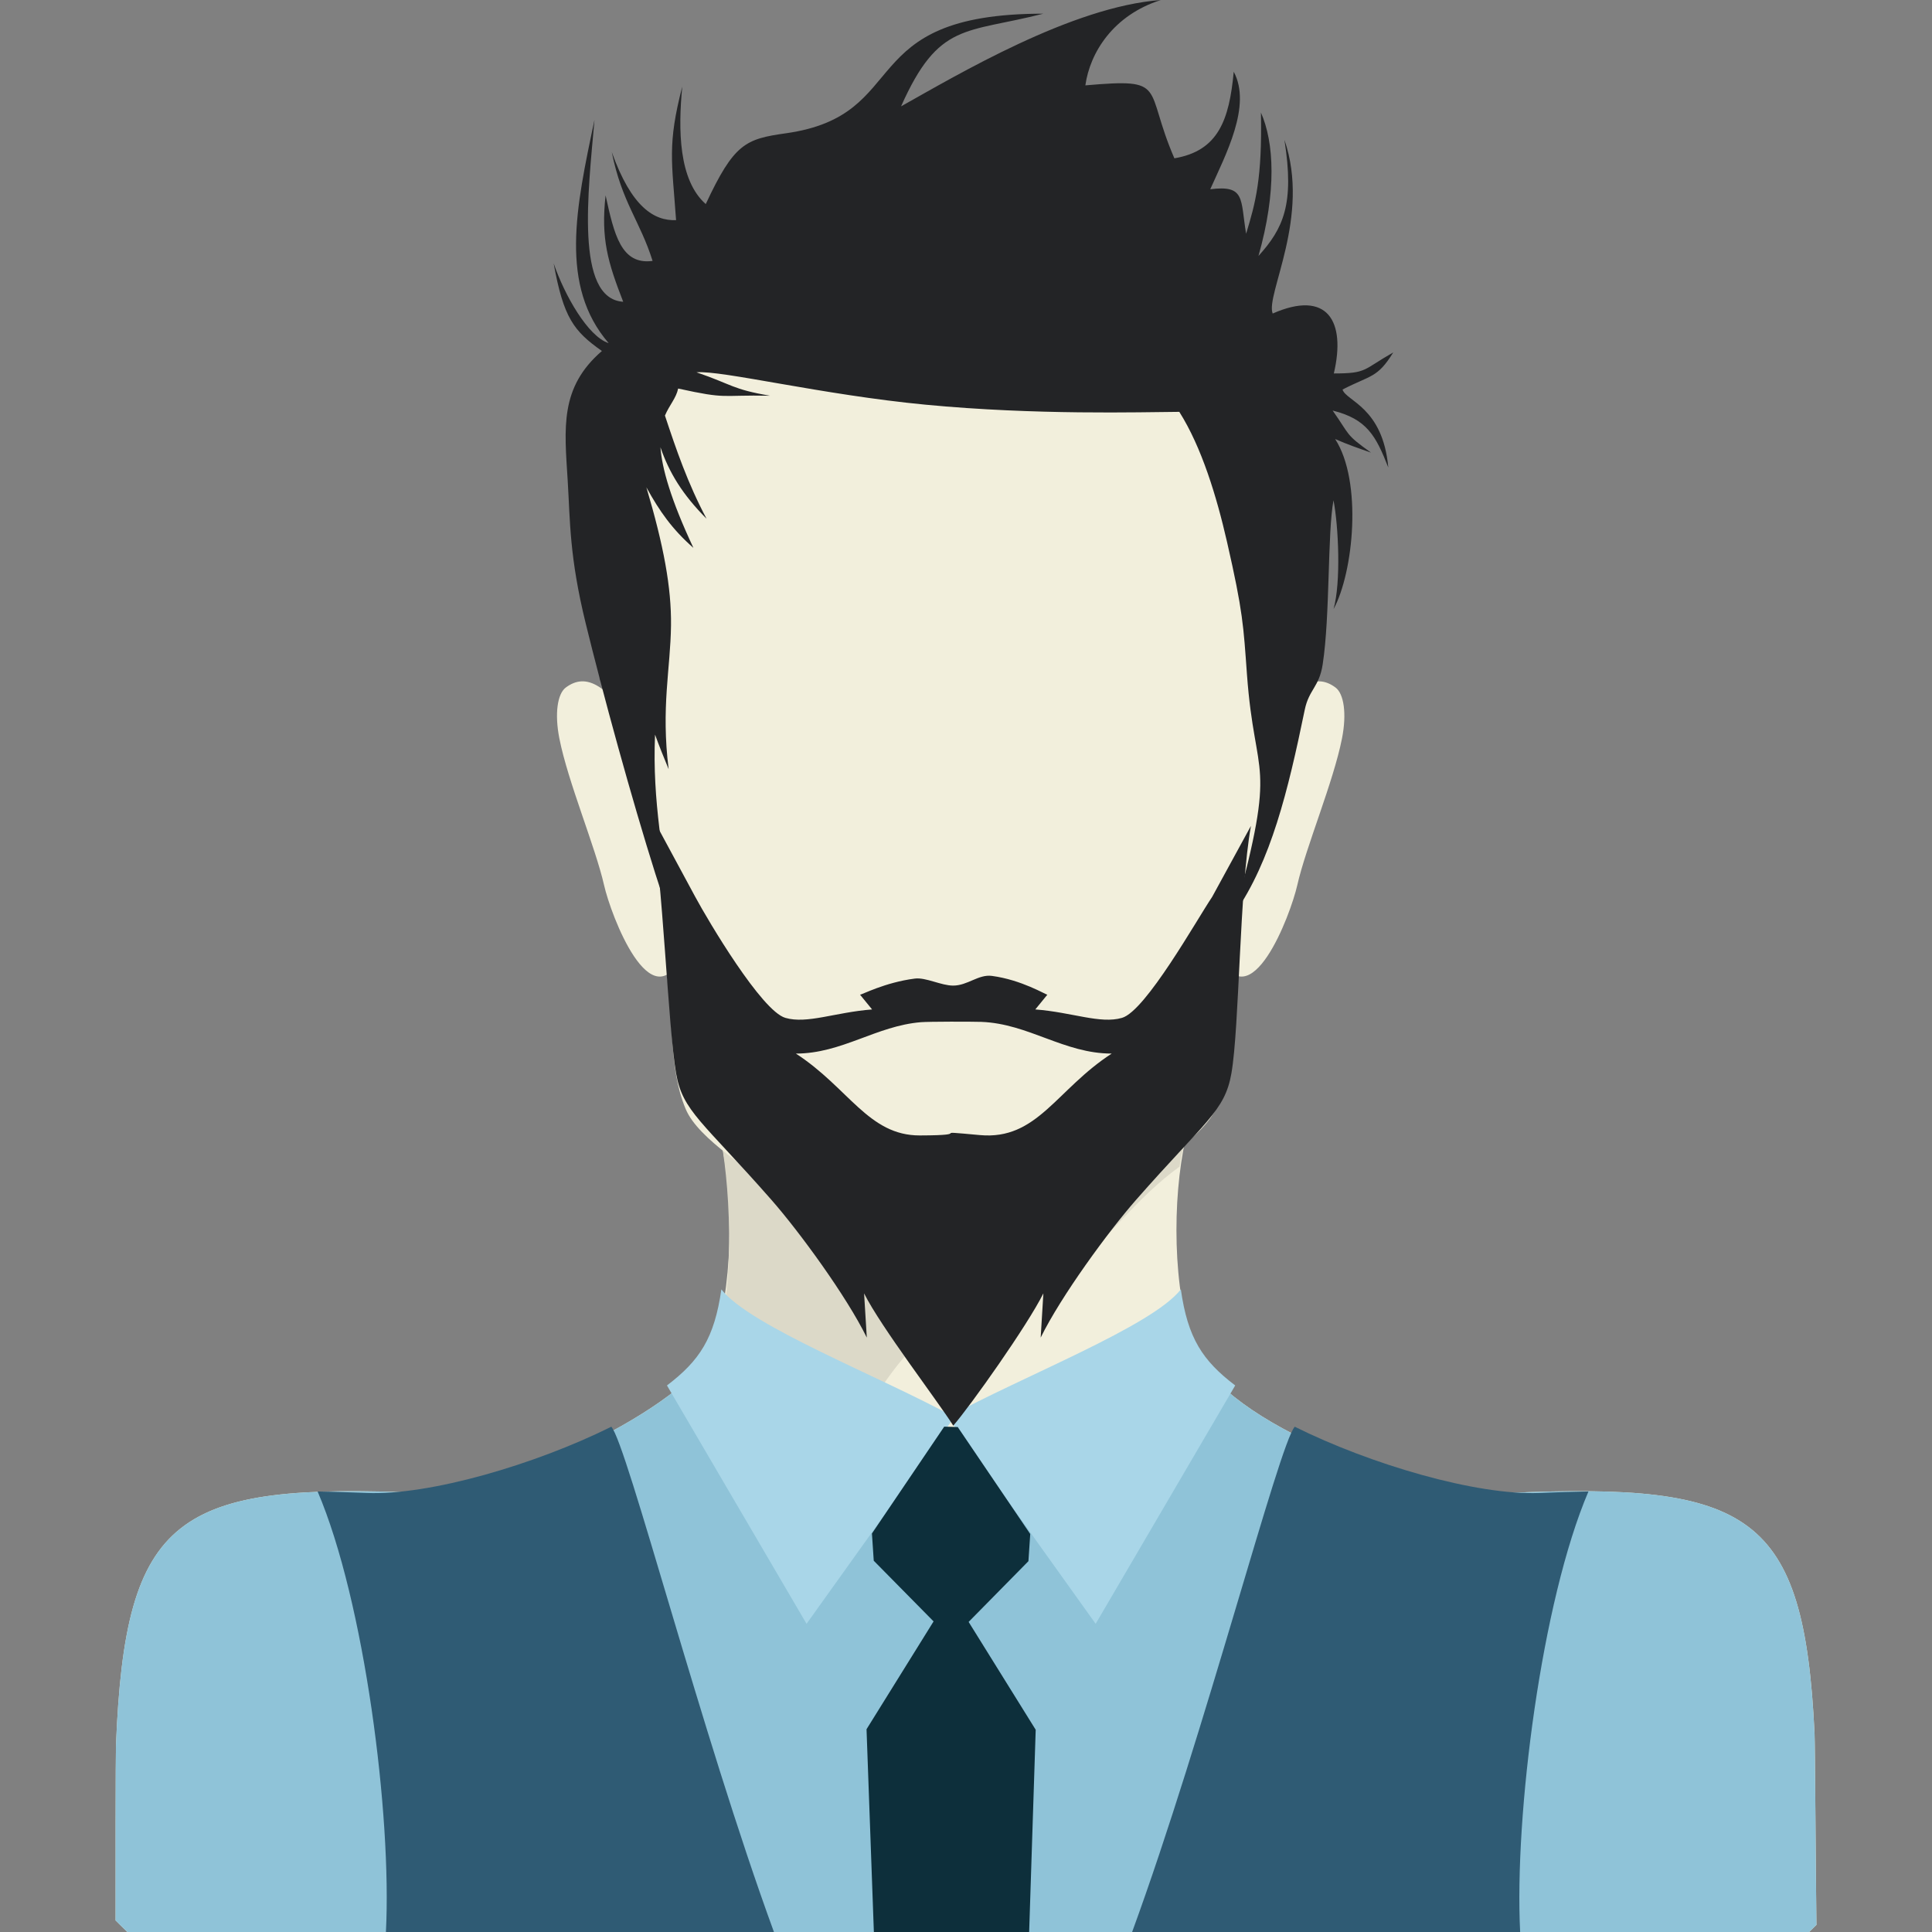 <?xml version="1.0" encoding="iso-8859-1"?>
<!-- Generator: Adobe Illustrator 16.0.0, SVG Export Plug-In . SVG Version: 6.00 Build 0)  -->
<!DOCTYPE svg PUBLIC "-//W3C//DTD SVG 1.1//EN" "http://www.w3.org/Graphics/SVG/1.1/DTD/svg11.dtd">
<svg version="1.1" id="Layer_1" xmlns="http://www.w3.org/2000/svg" xmlns:xlink="http://www.w3.org/1999/xlink" x="0px" y="0px"
	 width="64px" height="64px" viewBox="0 0 64 64" style="enable-background:new 0 0 64 64;" xml:space="preserve">
<rect x="0" y="0" width="64" height="64" fill="#808080" stroke="none"/>
<g>
	<path style="fill-rule:evenodd;clip-rule:evenodd;fill:#F2EFDC;" d="M4.219,64H59.93c0.079-0.079,0.163-0.155,0.242-0.236
		c-0.023-1.546-0.045-5.989-0.063-6.346c-0.349-7.294-2.129-8.312-10.182-7.962c-2.898,0.127-9.413-2.269-10.368-4.796
		c-0.723-1.915-0.73-4.938-0.287-6.927l-7.699,0.148l-7.7-0.148c0.444,1.988,0.413,5.002-0.287,6.927
		c-0.688,1.893-7.019,4.906-9.544,4.796c-8.197-0.354-9.896,0.704-10.2,8.36c-0.012,0.298-0.016,4.522-0.013,5.801
		C3.956,63.749,4.091,63.871,4.219,64z"/>
	<path style="fill-rule:evenodd;clip-rule:evenodd;fill:#8FC3D8;" d="M4.219,64H59.93c0.079-0.079,0.163-0.155,0.242-0.236
		c-0.023-1.546-0.045-5.989-0.063-6.346c-0.349-7.294-2.129-8.312-10.182-7.962c-2.898,0.127-9.413-2.269-10.368-4.796
		c-3.41,3.893-11.025,4.338-15.974,0c-0.688,1.893-7.019,4.906-9.544,4.796c-8.197-0.354-9.896,0.704-10.2,8.36
		c-0.012,0.298-0.016,4.522-0.013,5.801C3.956,63.749,4.091,63.871,4.219,64z"/>
	<g>
		<path style="fill-rule:evenodd;clip-rule:evenodd;fill:#F2EFDC;" d="M22.588,31.657l0.444-5.313
			c-0.787-0.775-1.354-1.287-1.764-1.924c-1.129-1.752-1.838-2.155-2.525-1.645c-0.277,0.206-0.376,0.864-0.213,1.689
			c0.285,1.443,1.193,3.593,1.48,4.855C20.24,30.337,21.569,33.816,22.588,31.657z"/>
		<path style="fill-rule:evenodd;clip-rule:evenodd;fill:#F2EFDC;" d="M40.396,31.657l-0.446-5.313
			c0.789-0.775,1.355-1.287,1.767-1.924c1.128-1.752,1.838-2.155,2.524-1.645c0.277,0.206,0.377,0.864,0.214,1.689
			c-0.285,1.443-1.195,3.593-1.48,4.855C42.744,30.337,41.415,33.816,40.396,31.657z"/>
	</g>
	<path style="fill-rule:evenodd;clip-rule:evenodd;fill:#DCD9C8;" d="M23.48,45.396c0.717,0.185,1.261,4.597,3.932,3.8
		c1.346-2.787,2.694-5.104,4.699-5.846c1.399-0.519,2.342-0.481,3.492-1.392c0.909-0.719,2.063-2.305,3.474-3.313
		c0.05-0.416,0.115-0.551,0.195-0.912l-7.699,0.148l-7.7-0.148C24.073,38.634,24.549,42.661,23.48,45.396z"/>
	<path style="fill-rule:evenodd;clip-rule:evenodd;fill:#F2EFDC;" d="M31.692,42.354c-0.043,0.004-0.087,0.005-0.13,0.005
		c-1.601,0.01-2.396-0.016-3.266-0.384c-0.841-0.356-1.249-1.183-2.403-2.295c-0.984-0.946-2.748-1.913-3.18-2.944
		c-0.589-1.413-0.357-2.97-0.724-5.163c-0.292-1.748-1.115-3.3-1.212-5.049c-0.1-1.89,0.203-3.793,0.139-5.929
		c-0.063-2.089-0.122-3.815,0.135-5.282c0.257-1.479,0.837-2.707,2.043-3.785l0,0c0,0,0,0,0-0.005
		c0.668-0.591,1.425-1.096,2.247-1.511c0.009-0.003,0.018-0.007,0.026-0.01c0.055-0.024,0.109-0.052,0.162-0.079
		c0.032-0.015,0.061-0.027,0.092-0.046c0.042-0.02,0.087-0.041,0.13-0.058c0.042-0.017,0.084-0.038,0.127-0.056
		c0.047-0.025,0.094-0.042,0.138-0.06c0.041-0.021,0.08-0.037,0.123-0.054c0.059-0.024,0.116-0.05,0.176-0.069
		c0.027-0.012,0.056-0.024,0.085-0.034c0.085-0.035,0.175-0.067,0.262-0.098c0,0,0,0,0.002-0.004
		c2.192-0.793,4.681-1.018,7.038-0.666c2.348,0.346,4.561,1.264,6.204,2.73c1.202,1.076,1.774,2.296,2.035,3.77
		c0.257,1.459,0.205,3.181,0.145,5.262c-0.061,2.131,0.248,4.024,0.147,5.908c-0.093,1.744-0.913,3.295-1.198,5.04
		c-0.357,2.188-0.128,3.732-0.712,5.151c-0.428,1.036-2.18,2.013-3.156,2.969c-1.151,1.129-1.556,1.954-2.393,2.325
		C33.94,42.299,33.173,42.349,31.692,42.354z"/>
	<g>
		<path style="fill-rule:evenodd;clip-rule:evenodd;fill:#A9D6E8;" d="M39.117,42.712c0.229,1.62,0.722,2.362,1.801,3.183
			l-4.623,7.896l-4.894-6.846C33.834,45.605,38.17,43.935,39.117,42.712z"/>
		<path style="fill-rule:evenodd;clip-rule:evenodd;fill:#A9D6E8;" d="M23.896,42.712c-0.231,1.62-0.723,2.362-1.802,3.183
			l4.624,7.896l4.895-6.846C29.179,45.605,24.844,43.935,23.896,42.712z"/>
	</g>
	<polygon style="fill-rule:evenodd;clip-rule:evenodd;fill:#0D2F3B;" points="28.948,64 34.092,64 34.309,57.301 32.087,53.728 
		34.068,51.716 34.128,50.816 31.726,47.272 31.278,47.26 28.884,50.799 28.944,51.701 30.926,53.711 28.705,57.283 	"/>
	<path style="fill-rule:evenodd;clip-rule:evenodd;fill:#232426;" d="M22.233,30.516c-0.626-1.749-1.592-5.07-2.359-8.004
		l0.007,0.052l-0.026-0.129c-0.162-0.617-0.314-1.219-0.452-1.781c-0.544-2.217-0.515-3.396-0.597-4.729
		c-0.109-1.754-0.271-3.085,1.133-4.298c-0.934-0.659-1.272-1.098-1.598-2.902c0.36,1.052,1.137,2.425,1.822,2.642
		c-1.635-1.896-1.09-4.472-0.47-7.393c-0.204,2.343-0.654,5.925,0.951,6.022c-0.508-1.308-0.743-2.086-0.583-3.524
		c0.283,1.293,0.514,2.311,1.557,2.171c-0.418-1.328-1.016-1.935-1.352-3.604c0.654,1.828,1.405,2.281,2.13,2.254
		c-0.138-1.946-0.293-2.508,0.205-4.425c-0.14,1.438-0.119,3.1,0.778,3.892c0.939-2.009,1.315-2.156,2.657-2.345
		c4.245-0.6,2.17-3.962,8.525-3.962c-2.578,0.662-3.461,0.258-4.712,3.07c1.868-1.045,5.66-3.308,8.604-3.522
		c-1.575,0.501-2.346,1.738-2.499,2.827c2.774-0.242,1.917,0.04,2.949,2.416c1.453-0.245,1.817-1.265,1.966-2.867
		c0.604,1.122-0.273,2.76-0.778,3.892c1.171-0.146,0.995,0.318,1.188,1.474c0.311-1.023,0.535-1.822,0.491-4.014
		c0.434,0.978,0.528,2.603-0.082,4.751c0.82-0.91,1.199-1.707,0.86-3.849c0.879,2.55-0.635,5.14-0.389,5.755
		c1.812-0.796,2.434,0.247,2.026,1.985c1.109,0,0.952-0.12,1.968-0.696c-0.524,0.852-0.745,0.747-1.68,1.229
		c0.116,0.385,1.335,0.577,1.516,2.581c-0.414-1.054-0.709-1.602-1.843-1.885c0.59,0.835,0.401,0.773,1.27,1.393
		c-0.425-0.148-0.775-0.267-1.188-0.45c0.911,1.404,0.608,4.424-0.052,5.633c0.249-0.89,0.164-2.748-0.002-3.604
		c-0.203,1.087-0.11,3.822-0.358,5.434c-0.115,0.755-0.454,0.83-0.594,1.504c-0.562,2.729-1.121,5.002-2.313,6.73
		c1.423-5.242,0.664-4.258,0.398-7.902c-0.118-1.617-0.128-2.061-0.663-4.398c-0.343-1.496-0.835-3.122-1.578-4.297
		c-1.319,0.009-4.748,0.112-8.405-0.237c-3.429-0.327-6.747-1.144-7.589-1.073c1.202,0.411,1.177,0.561,2.437,0.776
		c-1.687-0.032-1.386,0.126-3.044-0.238c-0.068,0.322-0.286,0.539-0.438,0.895c0.371,1.118,0.751,2.238,1.378,3.417
		c-0.797-0.8-1.238-1.526-1.527-2.367c0.051,0.693,0.334,1.715,1.092,3.333c-0.699-0.612-1.117-1.207-1.558-2.006
		c0.574,1.933,0.831,3.318,0.816,4.577c-0.017,1.432-0.335,2.713-0.078,4.761c-0.16-0.387-0.308-0.753-0.451-1.146
		C21.603,26.604,21.997,28.271,22.233,30.516z"/>
	<path style="fill-rule:evenodd;clip-rule:evenodd;fill:#232426;" d="M21.571,27.004c0.386,2.133,0.557,7.007,0.825,8.552
		c0.217,1.259,0.877,1.591,3.162,4.195c0.913,1.04,2.486,3.188,3.156,4.559l-0.09-1.465c0.561,1.12,2.426,3.547,2.954,4.381
		c0.579-0.669,2.449-3.307,2.985-4.381l-0.089,1.465c0.67-1.37,2.244-3.519,3.156-4.559c2.286-2.604,2.944-2.937,3.162-4.195
		c0.268-1.545,0.262-6.063,0.647-8.197l-1.285,2.352c-0.51,0.756-2.2,3.78-2.986,4.007c-0.721,0.21-1.652-0.186-2.872-0.279
		l0.399-0.489c-0.045,0.005-0.851-0.491-1.837-0.622c-0.446-0.059-0.803,0.321-1.284,0.321c-0.401,0-0.906-0.28-1.271-0.232
		c-0.991,0.127-1.758,0.538-1.813,0.533l0.399,0.489c-1.219,0.094-2.151,0.489-2.873,0.279c-0.786-0.227-2.552-3.206-2.984-4.007
		L21.571,27.004L21.571,27.004z M30.471,37.613c-1.704,0.005-2.36-1.58-4.107-2.712c1.524,0,2.665-0.92,4.146-1.04
		c0.261-0.021,1.68-0.021,2-0.01c1.565,0.06,2.736,1.05,4.317,1.05c-1.835,1.188-2.466,2.876-4.369,2.7
		C30.589,37.429,32.406,37.608,30.471,37.613z"/>
	<path style="fill-rule:evenodd;clip-rule:evenodd;fill:#2F5B74;" d="M50.357,64c-0.196-3.866,0.709-10.96,2.263-14.594
		c-0.514,0.01-1.054,0.027-1.625,0.05c-2.082,0.085-5.585-0.941-8.105-2.194C42.367,47.85,39.906,57.434,37.503,64H50.357z"/>
	<path style="fill-rule:evenodd;clip-rule:evenodd;fill:#2F5B74;" d="M12.784,64h12.854c-2.404-6.566-4.865-16.15-5.387-16.738
		c-2.52,1.253-6.022,2.279-8.104,2.194c-0.571-0.022-1.112-0.04-1.626-0.05C12.075,53.04,12.982,60.134,12.784,64z"/>
</g>
</svg>
